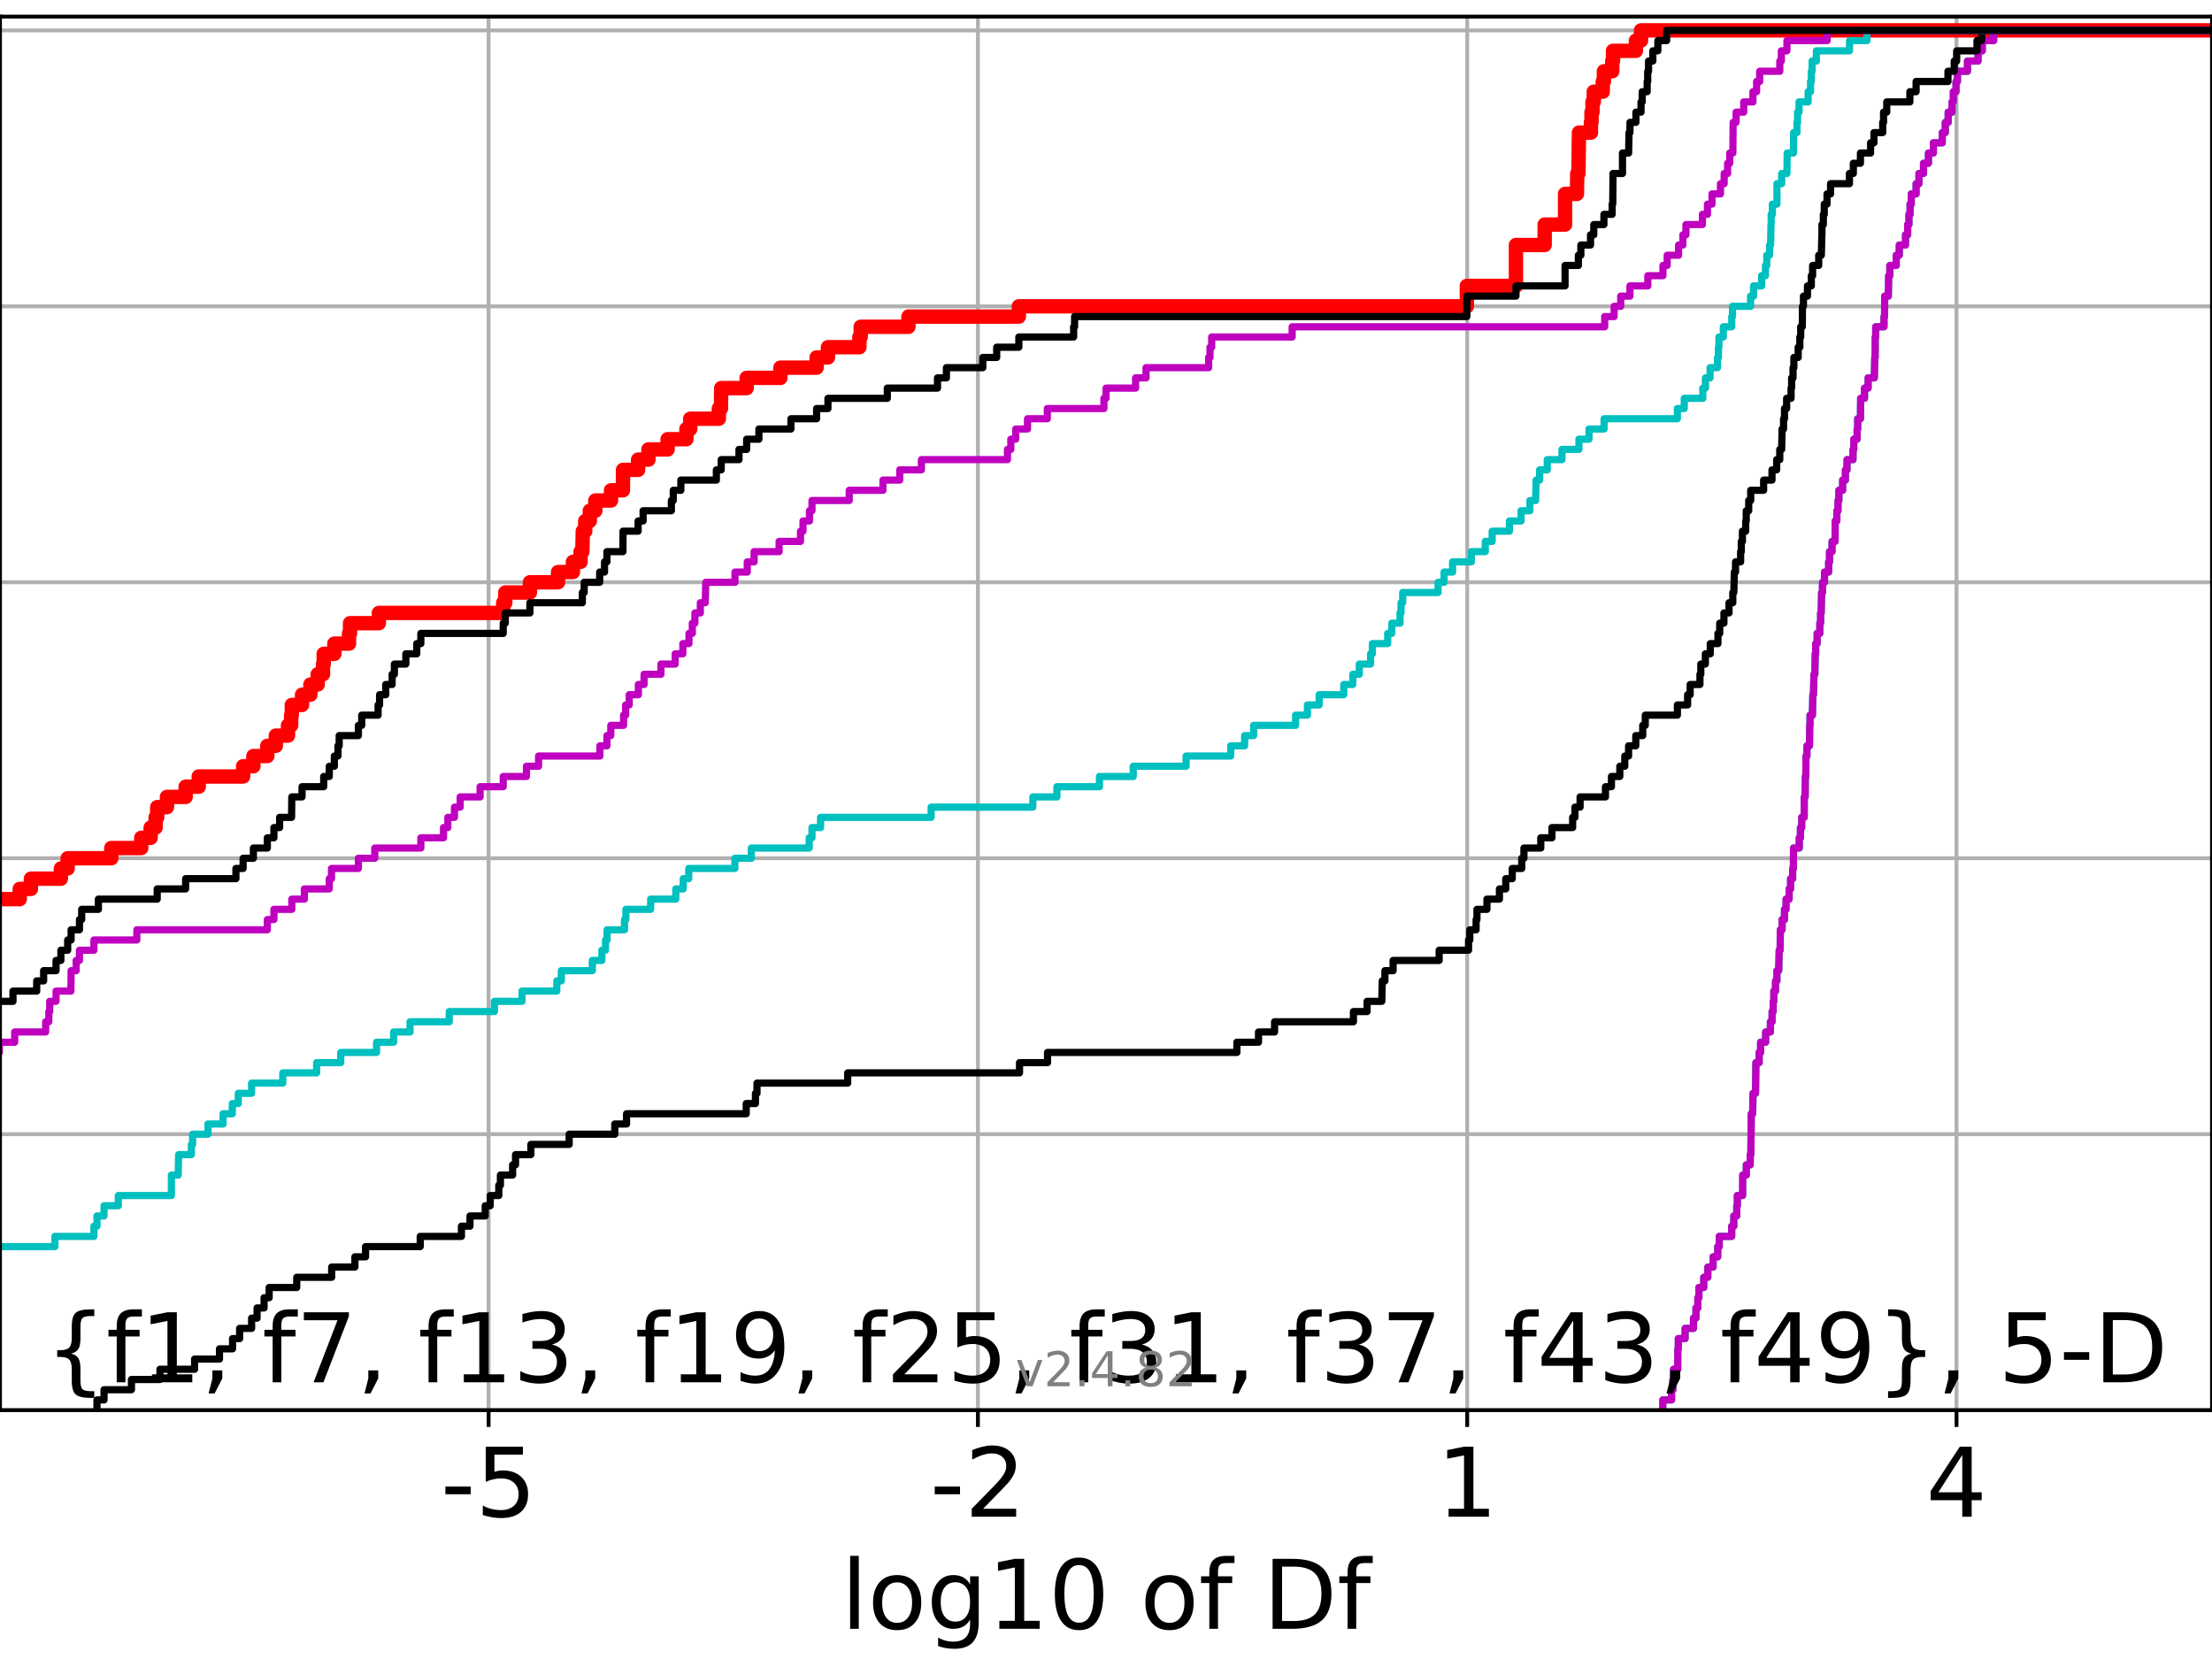 <?xml version="1.0" encoding="utf-8" standalone="no"?>
<!DOCTYPE svg PUBLIC "-//W3C//DTD SVG 1.1//EN"
  "http://www.w3.org/Graphics/SVG/1.1/DTD/svg11.dtd">
<!-- Created with matplotlib (https://matplotlib.org/) -->
<svg height="345.6pt" version="1.1" viewBox="0 0 460.8 345.6" width="460.8pt" xmlns="http://www.w3.org/2000/svg" xmlns:xlink="http://www.w3.org/1999/xlink">
 <defs>
  <style type="text/css">*{stroke-linecap:butt;stroke-linejoin:round;}</style>
 </defs>
 <g id="figure_1">
  <g id="patch_1">
   <path d="M 0 345.6 
L 460.8 345.6 
L 460.8 0 
L 0 0 
z
" style="fill:#ffffff;"/>
  </g>
  <g id="axes_1">
   <g id="patch_2">
    <path d="M 0 293.76 
L 460.8 293.76 
L 460.8 3.456 
L 0 3.456 
z
" style="fill:#ffffff;"/>
   </g>
   <g id="matplotlib.axis_1">
    <g id="xtick_1">
     <g id="line2d_1">
      <path clip-path="url(#p8e8c1e0abf)" d="M 101.785 293.76 
L 101.785 3.456 
" style="fill:none;stroke:#b0b0b0;stroke-linecap:square;stroke-width:0.8;"/>
     </g>
     <g id="line2d_2">
      <defs>
       <path d="M 0 0 
L 0 3.5 
" id="m303979c887" style="stroke:#000000;stroke-width:0.8;"/>
      </defs>
      <g>
       <use style="stroke:#000000;stroke-width:0.8;" x="101.785" xlink:href="#m303979c887" y="293.76"/>
      </g>
     </g>
     <g id="text_1">
      <!-- -5 -->
      <g transform="translate(91.814 315.957)scale(0.2 -0.2)">
       <defs>
        <path d="M 4.891 31.391 
L 31.203 31.391 
L 31.203 23.391 
L 4.891 23.391 
z
" id="DejaVuSans-45"/>
        <path d="M 10.797 72.906 
L 49.516 72.906 
L 49.516 64.594 
L 19.828 64.594 
L 19.828 46.734 
Q 21.969 47.469 24.109 47.828 
Q 26.266 48.188 28.422 48.188 
Q 40.625 48.188 47.75 41.5 
Q 54.891 34.812 54.891 23.391 
Q 54.891 11.625 47.562 5.094 
Q 40.234 -1.422 26.906 -1.422 
Q 22.312 -1.422 17.547 -0.641 
Q 12.797 0.141 7.719 1.703 
L 7.719 11.625 
Q 12.109 9.234 16.797 8.062 
Q 21.484 6.891 26.703 6.891 
Q 35.156 6.891 40.078 11.328 
Q 45.016 15.766 45.016 23.391 
Q 45.016 31 40.078 35.438 
Q 35.156 39.891 26.703 39.891 
Q 22.75 39.891 18.812 39.016 
Q 14.891 38.141 10.797 36.281 
z
" id="DejaVuSans-53"/>
       </defs>
       <use xlink:href="#DejaVuSans-45"/>
       <use x="36.084" xlink:href="#DejaVuSans-53"/>
      </g>
     </g>
    </g>
    <g id="xtick_2">
     <g id="line2d_3">
      <path clip-path="url(#p8e8c1e0abf)" d="M 203.716 293.76 
L 203.716 3.456 
" style="fill:none;stroke:#b0b0b0;stroke-linecap:square;stroke-width:0.8;"/>
     </g>
     <g id="line2d_4">
      <g>
       <use style="stroke:#000000;stroke-width:0.8;" x="203.716" xlink:href="#m303979c887" y="293.76"/>
      </g>
     </g>
     <g id="text_2">
      <!-- -2 -->
      <g transform="translate(193.746 315.957)scale(0.2 -0.2)">
       <defs>
        <path d="M 19.188 8.297 
L 53.609 8.297 
L 53.609 0 
L 7.328 0 
L 7.328 8.297 
Q 12.938 14.109 22.625 23.891 
Q 32.328 33.688 34.812 36.531 
Q 39.547 41.844 41.422 45.531 
Q 43.312 49.219 43.312 52.781 
Q 43.312 58.594 39.234 62.25 
Q 35.156 65.922 28.609 65.922 
Q 23.969 65.922 18.812 64.312 
Q 13.672 62.703 7.812 59.422 
L 7.812 69.391 
Q 13.766 71.781 18.938 73 
Q 24.125 74.219 28.422 74.219 
Q 39.75 74.219 46.484 68.547 
Q 53.219 62.891 53.219 53.422 
Q 53.219 48.922 51.531 44.891 
Q 49.859 40.875 45.406 35.406 
Q 44.188 33.984 37.641 27.219 
Q 31.109 20.453 19.188 8.297 
z
" id="DejaVuSans-50"/>
       </defs>
       <use xlink:href="#DejaVuSans-45"/>
       <use x="36.084" xlink:href="#DejaVuSans-50"/>
      </g>
     </g>
    </g>
    <g id="xtick_3">
     <g id="line2d_5">
      <path clip-path="url(#p8e8c1e0abf)" d="M 305.647 293.76 
L 305.647 3.456 
" style="fill:none;stroke:#b0b0b0;stroke-linecap:square;stroke-width:0.8;"/>
     </g>
     <g id="line2d_6">
      <g>
       <use style="stroke:#000000;stroke-width:0.8;" x="305.647" xlink:href="#m303979c887" y="293.76"/>
      </g>
     </g>
     <g id="text_3">
      <!-- 1 -->
      <g transform="translate(299.285 315.957)scale(0.2 -0.2)">
       <defs>
        <path d="M 12.406 8.297 
L 28.516 8.297 
L 28.516 63.922 
L 10.984 60.406 
L 10.984 69.391 
L 28.422 72.906 
L 38.281 72.906 
L 38.281 8.297 
L 54.391 8.297 
L 54.391 0 
L 12.406 0 
z
" id="DejaVuSans-49"/>
       </defs>
       <use xlink:href="#DejaVuSans-49"/>
      </g>
     </g>
    </g>
    <g id="xtick_4">
     <g id="line2d_7">
      <path clip-path="url(#p8e8c1e0abf)" d="M 407.579 293.76 
L 407.579 3.456 
" style="fill:none;stroke:#b0b0b0;stroke-linecap:square;stroke-width:0.8;"/>
     </g>
     <g id="line2d_8">
      <g>
       <use style="stroke:#000000;stroke-width:0.8;" x="407.579" xlink:href="#m303979c887" y="293.76"/>
      </g>
     </g>
     <g id="text_4">
      <!-- 4 -->
      <g transform="translate(401.216 315.957)scale(0.2 -0.2)">
       <defs>
        <path d="M 37.797 64.312 
L 12.891 25.391 
L 37.797 25.391 
z
M 35.203 72.906 
L 47.609 72.906 
L 47.609 25.391 
L 58.016 25.391 
L 58.016 17.188 
L 47.609 17.188 
L 47.609 0 
L 37.797 0 
L 37.797 17.188 
L 4.891 17.188 
L 4.891 26.703 
z
" id="DejaVuSans-52"/>
       </defs>
       <use xlink:href="#DejaVuSans-52"/>
      </g>
     </g>
    </g>
    <g id="text_5">
     <!-- log10 of Df -->
     <g transform="translate(175.214 339.313)scale(0.2 -0.2)">
      <defs>
       <path d="M 9.422 75.984 
L 18.406 75.984 
L 18.406 0 
L 9.422 0 
z
" id="DejaVuSans-108"/>
       <path d="M 30.609 48.391 
Q 23.391 48.391 19.188 42.75 
Q 14.984 37.109 14.984 27.297 
Q 14.984 17.484 19.156 11.844 
Q 23.344 6.203 30.609 6.203 
Q 37.797 6.203 41.984 11.859 
Q 46.188 17.531 46.188 27.297 
Q 46.188 37.016 41.984 42.703 
Q 37.797 48.391 30.609 48.391 
z
M 30.609 56 
Q 42.328 56 49.016 48.375 
Q 55.719 40.766 55.719 27.297 
Q 55.719 13.875 49.016 6.219 
Q 42.328 -1.422 30.609 -1.422 
Q 18.844 -1.422 12.172 6.219 
Q 5.516 13.875 5.516 27.297 
Q 5.516 40.766 12.172 48.375 
Q 18.844 56 30.609 56 
z
" id="DejaVuSans-111"/>
       <path d="M 45.406 27.984 
Q 45.406 37.75 41.375 43.109 
Q 37.359 48.484 30.078 48.484 
Q 22.859 48.484 18.828 43.109 
Q 14.797 37.75 14.797 27.984 
Q 14.797 18.266 18.828 12.891 
Q 22.859 7.516 30.078 7.516 
Q 37.359 7.516 41.375 12.891 
Q 45.406 18.266 45.406 27.984 
z
M 54.391 6.781 
Q 54.391 -7.172 48.188 -13.984 
Q 42 -20.797 29.203 -20.797 
Q 24.469 -20.797 20.266 -20.094 
Q 16.062 -19.391 12.109 -17.922 
L 12.109 -9.188 
Q 16.062 -11.328 19.922 -12.344 
Q 23.781 -13.375 27.781 -13.375 
Q 36.625 -13.375 41.016 -8.766 
Q 45.406 -4.156 45.406 5.172 
L 45.406 9.625 
Q 42.625 4.781 38.281 2.391 
Q 33.938 0 27.875 0 
Q 17.828 0 11.672 7.656 
Q 5.516 15.328 5.516 27.984 
Q 5.516 40.672 11.672 48.328 
Q 17.828 56 27.875 56 
Q 33.938 56 38.281 53.609 
Q 42.625 51.219 45.406 46.391 
L 45.406 54.688 
L 54.391 54.688 
z
" id="DejaVuSans-103"/>
       <path d="M 31.781 66.406 
Q 24.172 66.406 20.328 58.906 
Q 16.5 51.422 16.5 36.375 
Q 16.5 21.391 20.328 13.891 
Q 24.172 6.391 31.781 6.391 
Q 39.453 6.391 43.281 13.891 
Q 47.125 21.391 47.125 36.375 
Q 47.125 51.422 43.281 58.906 
Q 39.453 66.406 31.781 66.406 
z
M 31.781 74.219 
Q 44.047 74.219 50.516 64.516 
Q 56.984 54.828 56.984 36.375 
Q 56.984 17.969 50.516 8.266 
Q 44.047 -1.422 31.781 -1.422 
Q 19.531 -1.422 13.062 8.266 
Q 6.594 17.969 6.594 36.375 
Q 6.594 54.828 13.062 64.516 
Q 19.531 74.219 31.781 74.219 
z
" id="DejaVuSans-48"/>
       <path id="DejaVuSans-32"/>
       <path d="M 37.109 75.984 
L 37.109 68.5 
L 28.516 68.5 
Q 23.688 68.5 21.797 66.547 
Q 19.922 64.594 19.922 59.516 
L 19.922 54.688 
L 34.719 54.688 
L 34.719 47.703 
L 19.922 47.703 
L 19.922 0 
L 10.891 0 
L 10.891 47.703 
L 2.297 47.703 
L 2.297 54.688 
L 10.891 54.688 
L 10.891 58.5 
Q 10.891 67.625 15.141 71.797 
Q 19.391 75.984 28.609 75.984 
z
" id="DejaVuSans-102"/>
       <path d="M 19.672 64.797 
L 19.672 8.109 
L 31.594 8.109 
Q 46.688 8.109 53.688 14.938 
Q 60.688 21.781 60.688 36.531 
Q 60.688 51.172 53.688 57.984 
Q 46.688 64.797 31.594 64.797 
z
M 9.812 72.906 
L 30.078 72.906 
Q 51.266 72.906 61.172 64.094 
Q 71.094 55.281 71.094 36.531 
Q 71.094 17.672 61.125 8.828 
Q 51.172 0 30.078 0 
L 9.812 0 
z
" id="DejaVuSans-68"/>
      </defs>
      <use xlink:href="#DejaVuSans-108"/>
      <use x="27.783" xlink:href="#DejaVuSans-111"/>
      <use x="88.965" xlink:href="#DejaVuSans-103"/>
      <use x="152.441" xlink:href="#DejaVuSans-49"/>
      <use x="216.064" xlink:href="#DejaVuSans-48"/>
      <use x="279.688" xlink:href="#DejaVuSans-32"/>
      <use x="311.475" xlink:href="#DejaVuSans-111"/>
      <use x="372.656" xlink:href="#DejaVuSans-102"/>
      <use x="407.861" xlink:href="#DejaVuSans-32"/>
      <use x="439.648" xlink:href="#DejaVuSans-68"/>
      <use x="516.65" xlink:href="#DejaVuSans-102"/>
     </g>
    </g>
   </g>
   <g id="matplotlib.axis_2">
    <g id="ytick_1">
     <g id="line2d_9">
      <path clip-path="url(#p8e8c1e0abf)" d="M 0 293.76 
L 460.8 293.76 
" style="fill:none;stroke:#b0b0b0;stroke-linecap:square;stroke-width:0.8;"/>
     </g>
     <g id="line2d_10">
      <defs>
       <path d="M 0 0 
L -3.5 0 
" id="m5e94fb1180" style="stroke:#000000;stroke-width:0.8;"/>
      </defs>
      <g>
       <use style="stroke:#000000;stroke-width:0.8;" x="0" xlink:href="#m5e94fb1180" y="293.76"/>
      </g>
     </g>
    </g>
    <g id="ytick_2">
     <g id="line2d_11">
      <path clip-path="url(#p8e8c1e0abf)" d="M 0 236.274 
L 460.8 236.274 
" style="fill:none;stroke:#b0b0b0;stroke-linecap:square;stroke-width:0.8;"/>
     </g>
     <g id="line2d_12">
      <g>
       <use style="stroke:#000000;stroke-width:0.8;" x="0" xlink:href="#m5e94fb1180" y="236.274"/>
      </g>
     </g>
    </g>
    <g id="ytick_3">
     <g id="line2d_13">
      <path clip-path="url(#p8e8c1e0abf)" d="M 0 178.788 
L 460.8 178.788 
" style="fill:none;stroke:#b0b0b0;stroke-linecap:square;stroke-width:0.8;"/>
     </g>
     <g id="line2d_14">
      <g>
       <use style="stroke:#000000;stroke-width:0.8;" x="0" xlink:href="#m5e94fb1180" y="178.788"/>
      </g>
     </g>
    </g>
    <g id="ytick_4">
     <g id="line2d_15">
      <path clip-path="url(#p8e8c1e0abf)" d="M 0 121.302 
L 460.8 121.302 
" style="fill:none;stroke:#b0b0b0;stroke-linecap:square;stroke-width:0.8;"/>
     </g>
     <g id="line2d_16">
      <g>
       <use style="stroke:#000000;stroke-width:0.8;" x="0" xlink:href="#m5e94fb1180" y="121.302"/>
      </g>
     </g>
    </g>
    <g id="ytick_5">
     <g id="line2d_17">
      <path clip-path="url(#p8e8c1e0abf)" d="M 0 63.816 
L 460.8 63.816 
" style="fill:none;stroke:#b0b0b0;stroke-linecap:square;stroke-width:0.8;"/>
     </g>
     <g id="line2d_18">
      <g>
       <use style="stroke:#000000;stroke-width:0.8;" x="0" xlink:href="#m5e94fb1180" y="63.816"/>
      </g>
     </g>
    </g>
    <g id="ytick_6">
     <g id="line2d_19">
      <path clip-path="url(#p8e8c1e0abf)" d="M 0 6.33 
L 460.8 6.33 
" style="fill:none;stroke:#b0b0b0;stroke-linecap:square;stroke-width:0.8;"/>
     </g>
     <g id="line2d_20">
      <g>
       <use style="stroke:#000000;stroke-width:0.8;" x="0" xlink:href="#m5e94fb1180" y="6.33"/>
      </g>
     </g>
    </g>
   </g>
   <g id="line2d_21">
    <path clip-path="url(#p8e8c1e0abf)" d="M -1 187.305 
L 4.114 187.305 
L 4.114 185.175 
L 6.442 185.175 
L 6.442 183.046 
L 12.682 183.046 
L 12.682 180.917 
L 14.099 180.917 
L 14.099 178.788 
L 23.184 178.788 
L 23.184 176.659 
L 29.424 176.659 
L 29.424 174.53 
L 31.389 174.53 
L 31.389 172.401 
L 32.416 172.401 
L 32.416 170.272 
L 32.748 170.272 
L 32.748 168.143 
L 34.776 168.143 
L 34.776 166.013 
L 38.673 166.013 
L 38.673 163.884 
L 41.401 163.884 
L 41.401 161.755 
L 50.647 161.755 
L 50.647 159.626 
L 52.786 159.626 
L 52.786 157.497 
L 55.69 157.497 
L 55.69 155.368 
L 57.458 155.368 
L 57.458 153.239 
L 60 153.239 
L 60 151.11 
L 60.649 151.11 
L 60.649 148.981 
L 60.79 148.981 
L 60.79 146.851 
L 62.925 146.851 
L 62.925 144.722 
L 64.663 144.722 
L 64.663 142.593 
L 66.179 142.593 
L 66.179 140.464 
L 67.285 140.464 
L 67.285 138.335 
L 67.433 138.335 
L 67.433 136.206 
L 69.651 136.206 
L 69.651 134.077 
L 72.71 134.077 
L 72.71 131.948 
L 72.92 131.948 
L 72.92 129.819 
L 78.923 129.819 
L 78.923 127.69 
L 104.829 127.69 
L 104.829 125.56 
L 105.259 125.56 
L 105.259 123.431 
L 110.389 123.431 
L 110.389 121.302 
L 116.249 121.302 
L 116.249 119.173 
L 119.348 119.173 
L 119.348 117.044 
L 120.945 117.044 
L 120.945 114.915 
L 121.314 114.915 
L 121.406 110.657 
L 121.913 110.657 
L 121.913 108.528 
L 122.873 108.528 
L 122.873 106.398 
L 124.014 106.398 
L 124.014 104.269 
L 127.285 104.269 
L 127.285 102.14 
L 129.769 102.14 
L 129.791 97.882 
L 132.93 97.882 
L 132.93 95.753 
L 135.08 95.753 
L 135.08 93.624 
L 139.077 93.624 
L 139.077 91.495 
L 142.994 91.495 
L 142.994 89.366 
L 143.789 89.366 
L 143.789 87.236 
L 149.748 87.236 
L 149.748 85.107 
L 150.189 85.107 
L 150.243 80.849 
L 155.541 80.849 
L 155.541 78.72 
L 162.574 78.72 
L 162.574 76.591 
L 170.117 76.591 
L 170.117 74.462 
L 172.477 74.462 
L 172.477 72.333 
L 179.029 72.333 
L 179.029 70.204 
L 179.304 70.204 
L 179.304 68.074 
L 189.246 68.074 
L 189.246 65.945 
L 212.243 65.945 
L 212.243 63.816 
L 305.573 63.816 
L 305.573 59.558 
L 315.801 59.558 
L 315.801 51.042 
L 321.784 51.042 
L 321.784 46.783 
L 326.029 46.783 
L 326.029 40.396 
L 328.506 40.396 
L 328.569 36.138 
L 328.819 36.138 
L 328.927 27.621 
L 331.426 27.621 
L 331.426 25.492 
L 331.543 25.492 
L 331.543 23.363 
L 331.748 23.363 
L 331.748 21.234 
L 332.012 21.234 
L 332.012 19.105 
L 333.886 19.105 
L 333.886 16.976 
L 334.125 16.976 
L 334.125 14.847 
L 335.859 14.847 
L 335.859 12.718 
L 336.021 12.718 
L 336.021 10.589 
L 340.792 10.589 
L 340.792 8.459 
L 341.855 8.459 
L 341.855 6.33 
L 341.855 6.33 
L 460.8 6.33 
L 460.8 6.33 
" style="fill:none;stroke:#ff0000;stroke-linecap:square;stroke-width:3;"/>
   </g>
   <g id="line2d_22">
    <path clip-path="url(#p8e8c1e0abf)" d="M 346.387 293.76 
L 346.387 291.631 
L 348.211 291.631 
L 348.211 289.502 
L 348.502 289.502 
L 348.502 287.373 
L 348.629 287.373 
L 348.629 285.244 
L 349.496 285.244 
L 349.521 280.985 
L 349.62 280.985 
L 349.62 278.856 
L 351.039 278.856 
L 351.039 276.727 
L 352.782 276.727 
L 352.782 274.598 
L 353.298 274.598 
L 353.298 272.469 
L 353.692 272.469 
L 353.692 270.34 
L 353.914 270.34 
L 353.914 268.211 
L 354.921 268.211 
L 354.921 266.082 
L 355.773 266.082 
L 355.773 263.952 
L 356.867 263.952 
L 356.867 261.823 
L 357.833 261.823 
L 357.833 259.694 
L 358.146 259.694 
L 358.146 257.565 
L 360.744 257.565 
L 360.744 255.436 
L 361.179 255.436 
L 361.179 253.307 
L 361.795 253.307 
L 361.795 251.178 
L 361.921 251.178 
L 361.921 249.049 
L 363.016 249.049 
L 363.047 244.79 
L 363.787 244.79 
L 363.787 242.661 
L 364.602 242.661 
L 364.602 240.532 
L 364.727 240.532 
L 364.825 232.016 
L 365.114 232.016 
L 365.198 227.758 
L 365.704 227.758 
L 365.788 221.37 
L 366.466 221.37 
L 366.466 219.241 
L 366.761 219.241 
L 366.761 217.112 
L 367.814 217.112 
L 367.814 214.983 
L 368.804 214.983 
L 368.804 212.854 
L 369.157 212.854 
L 369.157 210.725 
L 369.384 210.725 
L 369.384 208.596 
L 369.523 208.596 
L 369.523 206.467 
L 369.873 206.467 
L 369.873 204.337 
L 370.165 204.337 
L 370.165 202.208 
L 370.534 202.208 
L 370.635 197.95 
L 370.833 197.95 
L 370.874 193.692 
L 371.242 193.692 
L 371.242 191.563 
L 371.743 191.563 
L 371.743 189.434 
L 372.074 189.434 
L 372.074 187.305 
L 372.707 187.305 
L 372.707 185.175 
L 373.01 185.175 
L 373.01 183.046 
L 373.445 183.046 
L 373.445 180.917 
L 373.595 180.917 
L 373.619 176.659 
L 374.817 176.659 
L 374.817 174.53 
L 375.062 174.53 
L 375.062 172.401 
L 375.326 172.401 
L 375.326 170.272 
L 375.847 170.272 
L 375.868 166.013 
L 376.045 166.013 
L 376.083 161.755 
L 376.187 161.755 
L 376.217 157.497 
L 376.421 157.497 
L 376.421 155.368 
L 376.944 155.368 
L 376.997 151.11 
L 377.059 151.11 
L 377.059 148.981 
L 377.56 148.981 
L 377.65 144.722 
L 377.773 144.722 
L 377.883 140.464 
L 378.068 140.464 
L 378.143 136.206 
L 378.234 136.206 
L 378.234 134.077 
L 378.538 134.077 
L 378.538 131.948 
L 379.101 131.948 
L 379.101 129.819 
L 379.264 129.819 
L 379.264 127.69 
L 379.384 127.69 
L 379.477 123.431 
L 379.659 123.431 
L 379.659 121.302 
L 380.079 121.302 
L 380.079 119.173 
L 380.936 119.173 
L 380.936 117.044 
L 381.122 117.044 
L 381.122 114.915 
L 381.652 114.915 
L 381.652 112.786 
L 382.284 112.786 
L 382.3 108.528 
L 382.647 108.528 
L 382.647 106.398 
L 382.888 106.398 
L 382.888 104.269 
L 383.069 104.269 
L 383.069 102.14 
L 383.856 102.14 
L 383.856 100.011 
L 384.43 100.011 
L 384.43 97.882 
L 384.765 97.882 
L 384.765 95.753 
L 386.017 95.753 
L 386.017 93.624 
L 386.183 93.624 
L 386.183 91.495 
L 386.864 91.495 
L 386.864 89.366 
L 386.99 89.366 
L 386.99 87.236 
L 387.565 87.236 
L 387.604 82.978 
L 388.416 82.978 
L 388.416 80.849 
L 389.16 80.849 
L 389.16 78.72 
L 390.455 78.72 
L 390.55 74.462 
L 390.63 74.462 
L 390.641 70.204 
L 390.743 70.204 
L 390.743 68.074 
L 392.472 68.074 
L 392.472 65.945 
L 392.59 65.945 
L 392.613 61.687 
L 393.373 61.687 
L 393.441 57.429 
L 393.687 57.429 
L 393.687 55.3 
L 395.022 55.3 
L 395.022 53.171 
L 395.656 53.171 
L 395.656 51.042 
L 396.951 51.042 
L 396.951 48.912 
L 397.402 48.912 
L 397.402 46.783 
L 397.666 46.783 
L 397.666 44.654 
L 397.899 44.654 
L 397.899 42.525 
L 398.151 42.525 
L 398.151 40.396 
L 399.159 40.396 
L 399.159 38.267 
L 399.751 38.267 
L 399.751 36.138 
L 400.703 36.138 
L 400.703 34.009 
L 401.731 34.009 
L 401.731 31.88 
L 402.754 31.88 
L 402.754 29.75 
L 404.61 29.75 
L 404.61 27.621 
L 405.241 27.621 
L 405.241 25.492 
L 405.838 25.492 
L 405.838 23.363 
L 406.643 23.363 
L 406.643 21.234 
L 406.914 21.234 
L 406.914 19.105 
L 407.474 19.105 
L 407.474 16.976 
L 407.773 16.976 
L 407.773 14.847 
L 409.857 14.847 
L 409.857 12.718 
L 412.058 12.718 
L 412.058 10.589 
L 412.944 10.589 
L 412.944 8.459 
L 415.319 8.459 
L 415.319 6.33 
L 415.319 6.33 
L 460.8 6.33 
L 460.8 6.33 
" style="fill:none;stroke:#00bfbf;stroke-linecap:square;stroke-width:1.5;"/>
   </g>
   <g id="line2d_23">
    <path clip-path="url(#p8e8c1e0abf)" d="M 346.387 293.76 
L 346.387 291.631 
L 348.211 291.631 
L 348.211 289.502 
L 348.502 289.502 
L 348.502 287.373 
L 348.629 287.373 
L 348.629 285.244 
L 349.496 285.244 
L 349.521 280.985 
L 349.62 280.985 
L 349.62 278.856 
L 351.039 278.856 
L 351.039 276.727 
L 352.782 276.727 
L 352.782 274.598 
L 353.298 274.598 
L 353.298 272.469 
L 353.692 272.469 
L 353.692 270.34 
L 353.914 270.34 
L 353.914 268.211 
L 354.921 268.211 
L 354.921 266.082 
L 355.773 266.082 
L 355.773 263.952 
L 356.867 263.952 
L 356.867 261.823 
L 357.833 261.823 
L 357.833 259.694 
L 358.146 259.694 
L 358.146 257.565 
L 360.744 257.565 
L 360.744 255.436 
L 361.179 255.436 
L 361.179 253.307 
L 361.795 253.307 
L 361.795 251.178 
L 361.921 251.178 
L 361.921 249.049 
L 363.016 249.049 
L 363.047 244.79 
L 363.787 244.79 
L 363.787 242.661 
L 364.602 242.661 
L 364.602 240.532 
L 364.727 240.532 
L 364.825 232.016 
L 365.114 232.016 
L 365.198 227.758 
L 365.704 227.758 
L 365.788 221.37 
L 366.466 221.37 
L 366.466 219.241 
L 366.761 219.241 
L 366.761 217.112 
L 367.814 217.112 
L 367.814 214.983 
L 368.804 214.983 
L 368.804 212.854 
L 369.157 212.854 
L 369.157 210.725 
L 369.384 210.725 
L 369.384 208.596 
L 369.523 208.596 
L 369.523 206.467 
L 369.873 206.467 
L 369.873 204.337 
L 370.165 204.337 
L 370.165 202.208 
L 370.534 202.208 
L 370.635 197.95 
L 370.833 197.95 
L 370.874 193.692 
L 371.242 193.692 
L 371.242 191.563 
L 371.743 191.563 
L 371.743 189.434 
L 372.074 189.434 
L 372.074 187.305 
L 372.707 187.305 
L 372.707 185.175 
L 373.01 185.175 
L 373.01 183.046 
L 373.445 183.046 
L 373.445 180.917 
L 373.595 180.917 
L 373.619 176.659 
L 374.817 176.659 
L 374.817 174.53 
L 375.062 174.53 
L 375.062 172.401 
L 375.326 172.401 
L 375.326 170.272 
L 375.847 170.272 
L 375.868 166.013 
L 376.045 166.013 
L 376.083 161.755 
L 376.187 161.755 
L 376.217 157.497 
L 376.421 157.497 
L 376.421 155.368 
L 376.944 155.368 
L 376.997 151.11 
L 377.059 151.11 
L 377.059 148.981 
L 377.56 148.981 
L 377.65 144.722 
L 377.773 144.722 
L 377.883 140.464 
L 378.068 140.464 
L 378.143 136.206 
L 378.234 136.206 
L 378.234 134.077 
L 378.538 134.077 
L 378.538 131.948 
L 379.101 131.948 
L 379.101 129.819 
L 379.264 129.819 
L 379.264 127.69 
L 379.384 127.69 
L 379.477 123.431 
L 379.659 123.431 
L 379.659 121.302 
L 380.079 121.302 
L 380.079 119.173 
L 380.936 119.173 
L 380.936 117.044 
L 381.122 117.044 
L 381.122 114.915 
L 381.652 114.915 
L 381.652 112.786 
L 382.284 112.786 
L 382.3 108.528 
L 382.647 108.528 
L 382.647 106.398 
L 382.888 106.398 
L 382.888 104.269 
L 383.069 104.269 
L 383.069 102.14 
L 383.856 102.14 
L 383.856 100.011 
L 384.43 100.011 
L 384.43 97.882 
L 384.765 97.882 
L 384.765 95.753 
L 386.017 95.753 
L 386.017 93.624 
L 386.183 93.624 
L 386.183 91.495 
L 386.864 91.495 
L 386.864 89.366 
L 386.99 89.366 
L 386.99 87.236 
L 387.565 87.236 
L 387.604 82.978 
L 388.416 82.978 
L 388.416 80.849 
L 389.16 80.849 
L 389.16 78.72 
L 390.455 78.72 
L 390.55 74.462 
L 390.63 74.462 
L 390.641 70.204 
L 390.743 70.204 
L 390.743 68.074 
L 392.472 68.074 
L 392.472 65.945 
L 392.59 65.945 
L 392.613 61.687 
L 393.373 61.687 
L 393.441 57.429 
L 393.687 57.429 
L 393.687 55.3 
L 395.022 55.3 
L 395.022 53.171 
L 395.656 53.171 
L 395.656 51.042 
L 396.951 51.042 
L 396.951 48.912 
L 397.402 48.912 
L 397.402 46.783 
L 397.666 46.783 
L 397.666 44.654 
L 397.899 44.654 
L 397.899 42.525 
L 398.151 42.525 
L 398.151 40.396 
L 399.159 40.396 
L 399.159 38.267 
L 399.751 38.267 
L 399.751 36.138 
L 400.703 36.138 
L 400.703 34.009 
L 401.731 34.009 
L 401.731 31.88 
L 402.754 31.88 
L 402.754 29.75 
L 404.61 29.75 
L 404.61 27.621 
L 405.241 27.621 
L 405.241 25.492 
L 405.838 25.492 
L 405.838 23.363 
L 406.643 23.363 
L 406.643 21.234 
L 406.914 21.234 
L 406.914 19.105 
L 407.474 19.105 
L 407.474 16.976 
L 407.773 16.976 
L 407.773 14.847 
L 409.857 14.847 
L 409.857 12.718 
L 412.058 12.718 
L 412.058 10.589 
L 412.944 10.589 
L 412.944 8.459 
L 415.319 8.459 
L 415.319 6.33 
L 415.319 6.33 
L 460.8 6.33 
L 460.8 6.33 
" style="fill:none;stroke:#bf00bf;stroke-linecap:square;stroke-width:1.5;"/>
   </g>
   <g id="line2d_24">
    <path clip-path="url(#p8e8c1e0abf)" d="M 20.203 293.76 
L 20.203 291.631 
L 21.675 291.631 
L 21.675 289.502 
L 27.384 289.502 
L 27.384 287.373 
L 33.319 287.373 
L 33.319 285.244 
L 40.538 285.244 
L 40.538 283.114 
L 45.723 283.114 
L 45.723 280.985 
L 48.444 280.985 
L 48.444 278.856 
L 49.92 278.856 
L 49.92 276.727 
L 52.414 276.727 
L 52.414 274.598 
L 53.554 274.598 
L 53.554 272.469 
L 55.014 272.469 
L 55.014 270.34 
L 56.072 270.34 
L 56.072 268.211 
L 61.817 268.211 
L 61.817 266.082 
L 69.094 266.082 
L 69.094 263.952 
L 73.931 263.952 
L 73.931 261.823 
L 76.152 261.823 
L 76.152 259.694 
L 87.539 259.694 
L 87.539 257.565 
L 96.128 257.565 
L 96.128 255.436 
L 97.906 255.436 
L 97.906 253.307 
L 101.08 253.307 
L 101.08 251.178 
L 102.12 251.178 
L 102.12 249.049 
L 103.907 249.049 
L 103.907 246.92 
L 104.244 246.92 
L 104.244 244.79 
L 106.786 244.79 
L 106.786 242.661 
L 107.396 242.661 
L 107.396 240.532 
L 110.593 240.532 
L 110.593 238.403 
L 118.568 238.403 
L 118.568 236.274 
L 128.071 236.274 
L 128.071 234.145 
L 130.521 234.145 
L 130.521 232.016 
L 155.453 232.016 
L 155.453 229.887 
L 157.372 229.887 
L 157.372 227.758 
L 157.699 227.758 
L 157.699 225.629 
L 176.592 225.629 
L 176.592 223.499 
L 212.385 223.499 
L 212.385 221.37 
L 218.222 221.37 
L 218.222 219.241 
L 257.667 219.241 
L 257.667 217.112 
L 262.169 217.112 
L 262.169 214.983 
L 265.518 214.983 
L 265.518 212.854 
L 281.947 212.854 
L 281.947 210.725 
L 284.79 210.725 
L 284.79 208.596 
L 287.853 208.596 
L 287.946 204.337 
L 288.505 204.337 
L 288.505 202.208 
L 290.21 202.208 
L 290.21 200.079 
L 299.803 200.079 
L 299.803 197.95 
L 305.925 197.95 
L 305.925 195.821 
L 306.191 195.821 
L 306.191 193.692 
L 307.498 193.692 
L 307.498 191.563 
L 307.679 191.563 
L 307.679 189.434 
L 309.757 189.434 
L 309.757 187.305 
L 312.357 187.305 
L 312.357 185.175 
L 313.679 185.175 
L 313.679 183.046 
L 315.03 183.046 
L 315.03 180.917 
L 317.008 180.917 
L 317.008 178.788 
L 317.464 178.788 
L 317.464 176.659 
L 320.973 176.659 
L 320.973 174.53 
L 323.3 174.53 
L 323.3 172.401 
L 327.61 172.401 
L 327.61 170.272 
L 328.092 170.272 
L 328.092 168.143 
L 329.16 168.143 
L 329.16 166.013 
L 334.448 166.013 
L 334.448 163.884 
L 335.691 163.884 
L 335.691 161.755 
L 337.438 161.755 
L 337.438 159.626 
L 338.474 159.626 
L 338.474 157.497 
L 339.265 157.497 
L 339.265 155.368 
L 340.763 155.368 
L 340.763 153.239 
L 342.21 153.239 
L 342.21 151.11 
L 342.738 151.11 
L 342.738 148.981 
L 349.434 148.981 
L 349.434 146.851 
L 351.56 146.851 
L 351.56 144.722 
L 352.093 144.722 
L 352.093 142.593 
L 354.128 142.593 
L 354.128 140.464 
L 354.31 140.464 
L 354.31 138.335 
L 355.261 138.335 
L 355.261 136.206 
L 356.281 136.206 
L 356.281 134.077 
L 357.882 134.077 
L 357.882 131.948 
L 358.249 131.948 
L 358.249 129.819 
L 359.126 129.819 
L 359.126 127.69 
L 360.187 127.69 
L 360.187 125.56 
L 360.973 125.56 
L 360.973 123.431 
L 361.188 123.431 
L 361.296 119.173 
L 361.545 119.173 
L 361.545 117.044 
L 362.602 117.044 
L 362.602 114.915 
L 362.744 114.915 
L 362.744 112.786 
L 362.977 112.786 
L 362.977 110.657 
L 363.662 110.657 
L 363.662 108.528 
L 363.776 108.528 
L 363.776 106.398 
L 364.287 106.398 
L 364.287 104.269 
L 364.707 104.269 
L 364.707 102.14 
L 367.394 102.14 
L 367.394 100.011 
L 369.138 100.011 
L 369.138 97.882 
L 370.113 97.882 
L 370.113 95.753 
L 370.758 95.753 
L 370.758 93.624 
L 371.153 93.624 
L 371.235 89.366 
L 371.548 89.366 
L 371.548 87.236 
L 371.744 87.236 
L 371.744 85.107 
L 372.185 85.107 
L 372.185 82.978 
L 373.112 82.978 
L 373.112 80.849 
L 373.228 80.849 
L 373.228 78.72 
L 373.522 78.72 
L 373.522 76.591 
L 373.697 76.591 
L 373.697 74.462 
L 374.593 74.462 
L 374.593 72.333 
L 374.94 72.333 
L 374.94 70.204 
L 375.122 70.204 
L 375.122 68.074 
L 375.451 68.074 
L 375.488 63.816 
L 375.69 63.816 
L 375.69 61.687 
L 376.528 61.687 
L 376.528 59.558 
L 377.331 59.558 
L 377.331 57.429 
L 377.601 57.429 
L 377.601 55.3 
L 378.868 55.3 
L 378.868 53.171 
L 379.417 53.171 
L 379.528 48.912 
L 379.546 48.912 
L 379.546 46.783 
L 379.833 46.783 
L 379.833 44.654 
L 380.025 44.654 
L 380.025 42.525 
L 380.602 42.525 
L 380.602 40.396 
L 381.343 40.396 
L 381.343 38.267 
L 385.271 38.267 
L 385.271 36.138 
L 386.082 36.138 
L 386.082 34.009 
L 387.564 34.009 
L 387.564 31.88 
L 389.679 31.88 
L 389.679 29.75 
L 390.381 29.75 
L 390.381 27.621 
L 392.202 27.621 
L 392.202 25.492 
L 392.378 25.492 
L 392.378 23.363 
L 393.045 23.363 
L 393.045 21.234 
L 397.86 21.234 
L 397.86 19.105 
L 399.159 19.105 
L 399.159 16.976 
L 405.797 16.976 
L 405.797 14.847 
L 407.102 14.847 
L 407.102 12.718 
L 407.612 12.718 
L 407.612 10.589 
L 411.85 10.589 
L 411.85 8.459 
L 412.816 8.459 
L 412.816 6.33 
L 412.816 6.33 
L 460.8 6.33 
L 460.8 6.33 
" style="fill:none;stroke:#000000;stroke-linecap:square;stroke-width:1.5;"/>
   </g>
   <g id="line2d_25">
    <path clip-path="url(#p8e8c1e0abf)" d="M -1 259.694 
L 11.441 259.694 
L 11.441 257.565 
L 19.571 257.565 
L 19.571 255.436 
L 20.203 255.436 
L 20.203 253.307 
L 21.675 253.307 
L 21.675 251.178 
L 24.649 251.178 
L 24.649 249.049 
L 35.699 249.049 
L 35.703 244.79 
L 37.125 244.79 
L 37.208 240.532 
L 39.865 240.532 
L 39.865 238.403 
L 40.13 238.403 
L 40.13 236.274 
L 43.331 236.274 
L 43.331 234.145 
L 46.473 234.145 
L 46.473 232.016 
L 48.395 232.016 
L 48.395 229.887 
L 49.639 229.887 
L 49.639 227.758 
L 52.414 227.758 
L 52.414 225.629 
L 58.91 225.629 
L 58.91 223.499 
L 65.963 223.499 
L 65.963 221.37 
L 70.985 221.37 
L 70.985 219.241 
L 78.445 219.241 
L 78.445 217.112 
L 82.002 217.112 
L 82.002 214.983 
L 85.422 214.983 
L 85.422 212.854 
L 93.582 212.854 
L 93.582 210.725 
L 102.996 210.725 
L 102.996 208.596 
L 108.746 208.596 
L 108.746 206.467 
L 115.995 206.467 
L 115.995 204.337 
L 116.939 204.337 
L 116.939 202.208 
L 123.395 202.208 
L 123.395 200.079 
L 125.384 200.079 
L 125.384 197.95 
L 126.141 197.95 
L 126.141 195.821 
L 126.469 195.821 
L 126.469 193.692 
L 130.093 193.692 
L 130.093 191.563 
L 130.384 191.563 
L 130.384 189.434 
L 135.543 189.434 
L 135.543 187.305 
L 140.781 187.305 
L 140.781 185.175 
L 142.329 185.175 
L 142.329 183.046 
L 143.476 183.046 
L 143.476 180.917 
L 153.09 180.917 
L 153.09 178.788 
L 156.513 178.788 
L 156.513 176.659 
L 168.567 176.659 
L 168.567 174.53 
L 169.151 174.53 
L 169.151 172.401 
L 170.938 172.401 
L 170.938 170.272 
L 193.974 170.272 
L 193.974 168.143 
L 215.157 168.143 
L 215.157 166.013 
L 220.176 166.013 
L 220.176 163.884 
L 229.036 163.884 
L 229.036 161.755 
L 236.077 161.755 
L 236.077 159.626 
L 247.086 159.626 
L 247.086 157.497 
L 256.382 157.497 
L 256.382 155.368 
L 259.281 155.368 
L 259.281 153.239 
L 261.154 153.239 
L 261.154 151.11 
L 269.891 151.11 
L 269.891 148.981 
L 272.362 148.981 
L 272.362 146.851 
L 274.8 146.851 
L 274.8 144.722 
L 279.933 144.722 
L 279.933 142.593 
L 281.811 142.593 
L 281.811 140.464 
L 283.167 140.464 
L 283.167 138.335 
L 285.519 138.335 
L 285.519 136.206 
L 285.887 136.206 
L 285.887 134.077 
L 289.084 134.077 
L 289.084 131.948 
L 289.935 131.948 
L 289.935 129.819 
L 291.647 129.819 
L 291.647 127.69 
L 291.858 127.69 
L 291.858 125.56 
L 292.204 125.56 
L 292.204 123.431 
L 299.577 123.431 
L 299.577 121.302 
L 300.828 121.302 
L 300.828 119.173 
L 302.604 119.173 
L 302.604 117.044 
L 306.509 117.044 
L 306.509 114.915 
L 309.415 114.915 
L 309.415 112.786 
L 310.848 112.786 
L 310.848 110.657 
L 314.442 110.657 
L 314.442 108.528 
L 316.859 108.528 
L 316.859 106.398 
L 318.705 106.398 
L 318.705 104.269 
L 319.894 104.269 
L 320.001 100.011 
L 320.73 100.011 
L 320.73 97.882 
L 322.325 97.882 
L 322.325 95.753 
L 325.387 95.753 
L 325.387 93.624 
L 328.916 93.624 
L 328.916 91.495 
L 331.015 91.495 
L 331.015 89.366 
L 334.162 89.366 
L 334.162 87.236 
L 349.423 87.236 
L 349.423 85.107 
L 350.862 85.107 
L 350.862 82.978 
L 354.724 82.978 
L 354.724 80.849 
L 355.279 80.849 
L 355.279 78.72 
L 356.236 78.72 
L 356.236 76.591 
L 357.781 76.591 
L 357.781 74.462 
L 357.975 74.462 
L 357.975 72.333 
L 358.087 72.333 
L 358.087 70.204 
L 359.003 70.204 
L 359.003 68.074 
L 360.754 68.074 
L 360.754 65.945 
L 360.906 65.945 
L 360.906 63.816 
L 364.671 63.816 
L 364.671 61.687 
L 365.296 61.687 
L 365.296 59.558 
L 366.99 59.558 
L 366.99 57.429 
L 367.777 57.429 
L 367.777 55.3 
L 368.051 55.3 
L 368.051 53.171 
L 368.63 53.171 
L 368.63 51.042 
L 368.851 51.042 
L 368.922 46.783 
L 368.968 46.783 
L 368.968 44.654 
L 369.219 44.654 
L 369.219 42.525 
L 370.17 42.525 
L 370.171 38.267 
L 371.158 38.267 
L 371.158 36.138 
L 372.25 36.138 
L 372.305 31.88 
L 373.611 31.88 
L 373.642 27.621 
L 374.342 27.621 
L 374.342 25.492 
L 374.467 25.492 
L 374.467 23.363 
L 374.77 23.363 
L 374.77 21.234 
L 376.67 21.234 
L 376.67 19.105 
L 377.168 19.105 
L 377.168 16.976 
L 377.331 16.976 
L 377.331 14.847 
L 377.498 14.847 
L 377.498 12.718 
L 378.386 12.718 
L 378.386 10.589 
L 385.292 10.589 
L 385.292 8.459 
L 388.92 8.459 
L 388.92 6.33 
L 388.92 6.33 
L 460.8 6.33 
L 460.8 6.33 
" style="fill:none;stroke:#00bfbf;stroke-linecap:square;stroke-width:1.5;"/>
   </g>
   <g id="line2d_26">
    <path clip-path="url(#p8e8c1e0abf)" d="M -1 219.241 
L -0.136 219.241 
L -0.136 217.112 
L 3.056 217.112 
L 3.056 214.983 
L 9.513 214.983 
L 9.513 212.854 
L 10.167 212.854 
L 10.167 210.725 
L 10.355 210.725 
L 10.355 208.596 
L 11.676 208.596 
L 11.676 206.467 
L 14.772 206.467 
L 14.815 202.208 
L 15.864 202.208 
L 15.864 200.079 
L 16.55 200.079 
L 16.55 197.95 
L 19.571 197.95 
L 19.571 195.821 
L 28.504 195.821 
L 28.504 193.692 
L 55.69 193.692 
L 55.69 191.563 
L 57.06 191.563 
L 57.06 189.434 
L 60.79 189.434 
L 60.79 187.305 
L 63.406 187.305 
L 63.406 185.175 
L 68.594 185.175 
L 68.594 183.046 
L 69.059 183.046 
L 69.059 180.917 
L 74.658 180.917 
L 74.658 178.788 
L 78.074 178.788 
L 78.074 176.659 
L 87.671 176.659 
L 87.671 174.53 
L 92.394 174.53 
L 92.394 172.401 
L 93.294 172.401 
L 93.294 170.272 
L 94.675 170.272 
L 94.675 168.143 
L 95.86 168.143 
L 95.86 166.013 
L 100.015 166.013 
L 100.015 163.884 
L 104.829 163.884 
L 104.829 161.755 
L 109.669 161.755 
L 109.669 159.626 
L 112.195 159.626 
L 112.195 157.497 
L 124.975 157.497 
L 124.975 155.368 
L 126.435 155.368 
L 126.435 153.239 
L 127.24 153.239 
L 127.24 151.11 
L 129.901 151.11 
L 129.901 148.981 
L 130.329 148.981 
L 130.329 146.851 
L 131.077 146.851 
L 131.077 144.722 
L 132.986 144.722 
L 132.986 142.593 
L 134.172 142.593 
L 134.172 140.464 
L 137.684 140.464 
L 137.684 138.335 
L 140.653 138.335 
L 140.653 136.206 
L 142.25 136.206 
L 142.25 134.077 
L 143.527 134.077 
L 143.527 131.948 
L 144.22 131.948 
L 144.22 129.819 
L 144.763 129.819 
L 144.763 127.69 
L 145.895 127.69 
L 145.895 125.56 
L 146.918 125.56 
L 147.028 121.302 
L 153.109 121.302 
L 153.109 119.173 
L 155.67 119.173 
L 155.67 117.044 
L 157.094 117.044 
L 157.094 114.915 
L 162.301 114.915 
L 162.301 112.786 
L 166.755 112.786 
L 166.755 110.657 
L 167.28 110.657 
L 167.28 108.528 
L 168.628 108.528 
L 168.628 106.398 
L 169.151 106.398 
L 169.151 104.269 
L 176.91 104.269 
L 176.91 102.14 
L 183.938 102.14 
L 183.938 100.011 
L 187.432 100.011 
L 187.432 97.882 
L 191.944 97.882 
L 191.944 95.753 
L 209.874 95.753 
L 209.874 93.624 
L 210.573 93.624 
L 210.573 91.495 
L 211.594 91.495 
L 211.594 89.366 
L 214.05 89.366 
L 214.05 87.236 
L 218.174 87.236 
L 218.174 85.107 
L 229.969 85.107 
L 229.969 82.978 
L 230.413 82.978 
L 230.413 80.849 
L 236.566 80.849 
L 236.566 78.72 
L 238.744 78.72 
L 238.744 76.591 
L 251.781 76.591 
L 251.781 74.462 
L 252.064 74.462 
L 252.064 72.333 
L 252.417 72.333 
L 252.417 70.204 
L 269.182 70.204 
L 269.182 68.074 
L 334.287 68.074 
L 334.287 65.945 
L 336.257 65.945 
L 336.257 63.816 
L 337.624 63.816 
L 337.624 61.687 
L 339.55 61.687 
L 339.55 59.558 
L 343.271 59.558 
L 343.271 57.429 
L 346.419 57.429 
L 346.419 55.3 
L 347.305 55.3 
L 347.305 53.171 
L 349.68 53.171 
L 349.68 51.042 
L 350.58 51.042 
L 350.58 48.912 
L 351.215 48.912 
L 351.215 46.783 
L 354.644 46.783 
L 354.644 44.654 
L 355.698 44.654 
L 355.698 42.525 
L 356.64 42.525 
L 356.64 40.396 
L 358.407 40.396 
L 358.407 38.267 
L 359.176 38.267 
L 359.176 36.138 
L 359.891 36.138 
L 359.891 34.009 
L 360.33 34.009 
L 360.33 31.88 
L 360.98 31.88 
L 361.046 25.492 
L 361.662 25.492 
L 361.662 23.363 
L 363.249 23.363 
L 363.249 21.234 
L 365.167 21.234 
L 365.167 19.105 
L 365.936 19.105 
L 365.936 16.976 
L 366.575 16.976 
L 366.575 14.847 
L 370.764 14.847 
L 370.764 12.718 
L 371.088 12.718 
L 371.088 10.589 
L 372.25 10.589 
L 372.25 8.459 
L 380.635 8.459 
L 380.635 6.33 
L 380.635 6.33 
L 460.8 6.33 
L 460.8 6.33 
" style="fill:none;stroke:#bf00bf;stroke-linecap:square;stroke-width:1.5;"/>
   </g>
   <g id="line2d_27">
    <path clip-path="url(#p8e8c1e0abf)" d="M -1 208.596 
L 2.706 208.596 
L 2.706 206.467 
L 7.645 206.467 
L 7.645 204.337 
L 9.089 204.337 
L 9.089 202.208 
L 11.676 202.208 
L 11.676 200.079 
L 12.682 200.079 
L 12.682 197.95 
L 14.099 197.95 
L 14.099 195.821 
L 14.815 195.821 
L 14.815 193.692 
L 16.55 193.692 
L 16.55 191.563 
L 17.019 191.563 
L 17.019 189.434 
L 20.494 189.434 
L 20.494 187.305 
L 32.748 187.305 
L 32.748 185.175 
L 38.673 185.175 
L 38.673 183.046 
L 49.147 183.046 
L 49.147 180.917 
L 50.647 180.917 
L 50.647 178.788 
L 52.786 178.788 
L 52.786 176.659 
L 55.69 176.659 
L 55.69 174.53 
L 57.06 174.53 
L 57.06 172.401 
L 58.25 172.401 
L 58.25 170.272 
L 60.738 170.272 
L 60.79 166.013 
L 62.925 166.013 
L 62.925 163.884 
L 67.433 163.884 
L 67.433 161.755 
L 68.594 161.755 
L 68.594 159.626 
L 69.651 159.626 
L 69.651 157.497 
L 70.4 157.497 
L 70.4 155.368 
L 70.658 155.368 
L 70.658 153.239 
L 74.658 153.239 
L 74.658 151.11 
L 75.356 151.11 
L 75.356 148.981 
L 78.767 148.981 
L 78.767 146.851 
L 79.075 146.851 
L 79.075 144.722 
L 80.356 144.722 
L 80.356 142.593 
L 81.69 142.593 
L 81.69 140.464 
L 82.159 140.464 
L 82.159 138.335 
L 84.544 138.335 
L 84.544 136.206 
L 86.819 136.206 
L 86.819 134.077 
L 87.671 134.077 
L 87.671 131.948 
L 104.829 131.948 
L 104.829 129.819 
L 105.259 129.819 
L 105.259 127.69 
L 110.389 127.69 
L 110.389 125.56 
L 121.314 125.56 
L 121.314 123.431 
L 121.695 123.431 
L 121.695 121.302 
L 124.928 121.302 
L 124.928 119.173 
L 125.933 119.173 
L 125.933 117.044 
L 126.435 117.044 
L 126.435 114.915 
L 129.769 114.915 
L 129.791 110.657 
L 132.93 110.657 
L 132.93 108.528 
L 133.971 108.528 
L 133.971 106.398 
L 139.86 106.398 
L 139.86 104.269 
L 140.254 104.269 
L 140.254 102.14 
L 141.835 102.14 
L 141.835 100.011 
L 149.233 100.011 
L 149.233 97.882 
L 150.243 97.882 
L 150.243 95.753 
L 153.943 95.753 
L 153.943 93.624 
L 155.541 93.624 
L 155.541 91.495 
L 158.092 91.495 
L 158.092 89.366 
L 164.767 89.366 
L 164.767 87.236 
L 170.117 87.236 
L 170.117 85.107 
L 172.477 85.107 
L 172.477 82.978 
L 184.844 82.978 
L 184.844 80.849 
L 195.295 80.849 
L 195.295 78.72 
L 197.156 78.72 
L 197.156 76.591 
L 204.741 76.591 
L 204.741 74.462 
L 207.63 74.462 
L 207.63 72.333 
L 212.243 72.333 
L 212.243 70.204 
L 223.66 70.204 
L 223.66 68.074 
L 223.857 68.074 
L 223.857 65.945 
L 305.573 65.945 
L 305.573 61.687 
L 315.801 61.687 
L 315.801 59.558 
L 326.029 59.558 
L 326.029 55.3 
L 328.804 55.3 
L 328.804 53.171 
L 329.322 53.171 
L 329.322 51.042 
L 331.335 51.042 
L 331.335 48.912 
L 332.012 48.912 
L 332.012 46.783 
L 334.125 46.783 
L 334.125 44.654 
L 335.839 44.654 
L 335.839 42.525 
L 335.964 42.525 
L 336.021 36.138 
L 337.995 36.138 
L 337.995 31.88 
L 339.27 31.88 
L 339.354 27.621 
L 339.55 27.621 
L 339.55 25.492 
L 340.792 25.492 
L 340.792 23.363 
L 341.855 23.363 
L 341.855 21.234 
L 342.102 21.234 
L 342.102 19.105 
L 343.136 19.105 
L 343.136 16.976 
L 343.247 16.976 
L 343.247 14.847 
L 343.421 14.847 
L 343.421 12.718 
L 344.316 12.718 
L 344.316 10.589 
L 345.362 10.589 
L 345.362 8.459 
L 347.193 8.459 
L 347.193 6.33 
L 347.193 6.33 
L 460.8 6.33 
L 460.8 6.33 
" style="fill:none;stroke:#000000;stroke-linecap:square;stroke-width:1.5;"/>
   </g>
   <g id="patch_3">
    <path d="M 0 293.76 
L 0 3.456 
" style="fill:none;stroke:#000000;stroke-linecap:square;stroke-linejoin:miter;stroke-width:0.8;"/>
   </g>
   <g id="patch_4">
    <path d="M 460.8 293.76 
L 460.8 3.456 
" style="fill:none;stroke:#000000;stroke-linecap:square;stroke-linejoin:miter;stroke-width:0.8;"/>
   </g>
   <g id="patch_5">
    <path d="M -0 293.76 
L 460.8 293.76 
" style="fill:none;stroke:#000000;stroke-linecap:square;stroke-linejoin:miter;stroke-width:0.8;"/>
   </g>
   <g id="patch_6">
    <path d="M -0 3.456 
L 460.8 3.456 
" style="fill:none;stroke:#000000;stroke-linecap:square;stroke-linejoin:miter;stroke-width:0.8;"/>
   </g>
   <g id="text_6">
    <!-- {f1, f7, f13, f19, f25, f31, f37, f43, f49}, 5-D -->
    <g transform="translate(9.415 287.954)scale(0.2 -0.2)">
     <defs>
      <path d="M 51.125 -9.281 
L 51.125 -16.312 
L 48.094 -16.312 
Q 35.938 -16.312 31.812 -12.688 
Q 27.688 -9.078 27.688 1.703 
L 27.688 13.375 
Q 27.688 20.75 25.047 23.578 
Q 22.406 26.422 15.484 26.422 
L 12.5 26.422 
L 12.5 33.406 
L 15.484 33.406 
Q 22.469 33.406 25.078 36.203 
Q 27.688 39.016 27.688 46.297 
L 27.688 58.016 
Q 27.688 68.797 31.812 72.391 
Q 35.938 75.984 48.094 75.984 
L 51.125 75.984 
L 51.125 69 
L 47.797 69 
Q 40.922 69 38.812 66.844 
Q 36.719 64.703 36.719 57.812 
L 36.719 45.703 
Q 36.719 38.031 34.5 34.562 
Q 32.281 31.109 26.906 29.891 
Q 32.328 28.562 34.516 25.094 
Q 36.719 21.625 36.719 14.016 
L 36.719 1.906 
Q 36.719 -4.984 38.812 -7.125 
Q 40.922 -9.281 47.797 -9.281 
z
" id="DejaVuSans-123"/>
      <path d="M 11.719 12.406 
L 22.016 12.406 
L 22.016 4 
L 14.016 -11.625 
L 7.719 -11.625 
L 11.719 4 
z
" id="DejaVuSans-44"/>
      <path d="M 8.203 72.906 
L 55.078 72.906 
L 55.078 68.703 
L 28.609 0 
L 18.312 0 
L 43.219 64.594 
L 8.203 64.594 
z
" id="DejaVuSans-55"/>
      <path d="M 40.578 39.312 
Q 47.656 37.797 51.625 33 
Q 55.609 28.219 55.609 21.188 
Q 55.609 10.406 48.188 4.484 
Q 40.766 -1.422 27.094 -1.422 
Q 22.516 -1.422 17.656 -0.516 
Q 12.797 0.391 7.625 2.203 
L 7.625 11.719 
Q 11.719 9.328 16.594 8.109 
Q 21.484 6.891 26.812 6.891 
Q 36.078 6.891 40.938 10.547 
Q 45.797 14.203 45.797 21.188 
Q 45.797 27.641 41.281 31.266 
Q 36.766 34.906 28.719 34.906 
L 20.219 34.906 
L 20.219 43.016 
L 29.109 43.016 
Q 36.375 43.016 40.234 45.922 
Q 44.094 48.828 44.094 54.297 
Q 44.094 59.906 40.109 62.906 
Q 36.141 65.922 28.719 65.922 
Q 24.656 65.922 20.016 65.031 
Q 15.375 64.156 9.812 62.312 
L 9.812 71.094 
Q 15.438 72.656 20.344 73.438 
Q 25.25 74.219 29.594 74.219 
Q 40.828 74.219 47.359 69.109 
Q 53.906 64.016 53.906 55.328 
Q 53.906 49.266 50.438 45.094 
Q 46.969 40.922 40.578 39.312 
z
" id="DejaVuSans-51"/>
      <path d="M 10.984 1.516 
L 10.984 10.5 
Q 14.703 8.734 18.5 7.812 
Q 22.312 6.891 25.984 6.891 
Q 35.75 6.891 40.891 13.453 
Q 46.047 20.016 46.781 33.406 
Q 43.953 29.203 39.594 26.953 
Q 35.25 24.703 29.984 24.703 
Q 19.047 24.703 12.672 31.312 
Q 6.297 37.938 6.297 49.422 
Q 6.297 60.641 12.938 67.422 
Q 19.578 74.219 30.609 74.219 
Q 43.266 74.219 49.922 64.516 
Q 56.594 54.828 56.594 36.375 
Q 56.594 19.141 48.406 8.859 
Q 40.234 -1.422 26.422 -1.422 
Q 22.703 -1.422 18.891 -0.688 
Q 15.094 0.047 10.984 1.516 
z
M 30.609 32.422 
Q 37.25 32.422 41.125 36.953 
Q 45.016 41.5 45.016 49.422 
Q 45.016 57.281 41.125 61.844 
Q 37.25 66.406 30.609 66.406 
Q 23.969 66.406 20.094 61.844 
Q 16.219 57.281 16.219 49.422 
Q 16.219 41.5 20.094 36.953 
Q 23.969 32.422 30.609 32.422 
z
" id="DejaVuSans-57"/>
      <path d="M 12.5 -9.281 
L 15.922 -9.281 
Q 22.75 -9.281 24.828 -7.172 
Q 26.906 -5.078 26.906 1.906 
L 26.906 14.016 
Q 26.906 21.625 29.094 25.094 
Q 31.297 28.562 36.719 29.891 
Q 31.297 31.109 29.094 34.562 
Q 26.906 38.031 26.906 45.703 
L 26.906 57.812 
Q 26.906 64.75 24.828 66.875 
Q 22.75 69 15.922 69 
L 12.5 69 
L 12.5 75.984 
L 15.578 75.984 
Q 27.734 75.984 31.812 72.391 
Q 35.891 68.797 35.891 58.016 
L 35.891 46.297 
Q 35.891 39.016 38.516 36.203 
Q 41.156 33.406 48.094 33.406 
L 51.125 33.406 
L 51.125 26.422 
L 48.094 26.422 
Q 41.156 26.422 38.516 23.578 
Q 35.891 20.75 35.891 13.375 
L 35.891 1.703 
Q 35.891 -9.078 31.812 -12.688 
Q 27.734 -16.312 15.578 -16.312 
L 12.5 -16.312 
z
" id="DejaVuSans-125"/>
     </defs>
     <use xlink:href="#DejaVuSans-123"/>
     <use x="63.623" xlink:href="#DejaVuSans-102"/>
     <use x="98.828" xlink:href="#DejaVuSans-49"/>
     <use x="162.451" xlink:href="#DejaVuSans-44"/>
     <use x="194.238" xlink:href="#DejaVuSans-32"/>
     <use x="226.025" xlink:href="#DejaVuSans-102"/>
     <use x="261.23" xlink:href="#DejaVuSans-55"/>
     <use x="324.854" xlink:href="#DejaVuSans-44"/>
     <use x="356.641" xlink:href="#DejaVuSans-32"/>
     <use x="388.428" xlink:href="#DejaVuSans-102"/>
     <use x="423.633" xlink:href="#DejaVuSans-49"/>
     <use x="487.256" xlink:href="#DejaVuSans-51"/>
     <use x="550.879" xlink:href="#DejaVuSans-44"/>
     <use x="582.666" xlink:href="#DejaVuSans-32"/>
     <use x="614.453" xlink:href="#DejaVuSans-102"/>
     <use x="649.658" xlink:href="#DejaVuSans-49"/>
     <use x="713.281" xlink:href="#DejaVuSans-57"/>
     <use x="776.904" xlink:href="#DejaVuSans-44"/>
     <use x="808.691" xlink:href="#DejaVuSans-32"/>
     <use x="840.479" xlink:href="#DejaVuSans-102"/>
     <use x="875.684" xlink:href="#DejaVuSans-50"/>
     <use x="939.307" xlink:href="#DejaVuSans-53"/>
     <use x="1002.93" xlink:href="#DejaVuSans-44"/>
     <use x="1034.717" xlink:href="#DejaVuSans-32"/>
     <use x="1066.504" xlink:href="#DejaVuSans-102"/>
     <use x="1101.709" xlink:href="#DejaVuSans-51"/>
     <use x="1165.332" xlink:href="#DejaVuSans-49"/>
     <use x="1228.955" xlink:href="#DejaVuSans-44"/>
     <use x="1260.742" xlink:href="#DejaVuSans-32"/>
     <use x="1292.529" xlink:href="#DejaVuSans-102"/>
     <use x="1327.734" xlink:href="#DejaVuSans-51"/>
     <use x="1391.357" xlink:href="#DejaVuSans-55"/>
     <use x="1454.98" xlink:href="#DejaVuSans-44"/>
     <use x="1486.768" xlink:href="#DejaVuSans-32"/>
     <use x="1518.555" xlink:href="#DejaVuSans-102"/>
     <use x="1553.76" xlink:href="#DejaVuSans-52"/>
     <use x="1617.383" xlink:href="#DejaVuSans-51"/>
     <use x="1681.006" xlink:href="#DejaVuSans-44"/>
     <use x="1712.793" xlink:href="#DejaVuSans-32"/>
     <use x="1744.58" xlink:href="#DejaVuSans-102"/>
     <use x="1779.785" xlink:href="#DejaVuSans-52"/>
     <use x="1843.408" xlink:href="#DejaVuSans-57"/>
     <use x="1907.031" xlink:href="#DejaVuSans-125"/>
     <use x="1970.654" xlink:href="#DejaVuSans-44"/>
     <use x="2002.441" xlink:href="#DejaVuSans-32"/>
     <use x="2034.229" xlink:href="#DejaVuSans-53"/>
     <use x="2097.852" xlink:href="#DejaVuSans-45"/>
     <use x="2133.936" xlink:href="#DejaVuSans-68"/>
    </g>
   </g>
   <g id="text_7">
    <!-- v2.4.82 -->
    <g style="fill:#808080;" transform="translate(211.537 288.777)scale(0.1 -0.1)">
     <defs>
      <path d="M 2.984 54.688 
L 12.5 54.688 
L 29.594 8.797 
L 46.688 54.688 
L 56.203 54.688 
L 35.688 0 
L 23.484 0 
z
" id="DejaVuSans-118"/>
      <path d="M 10.688 12.406 
L 21 12.406 
L 21 0 
L 10.688 0 
z
" id="DejaVuSans-46"/>
      <path d="M 31.781 34.625 
Q 24.75 34.625 20.719 30.859 
Q 16.703 27.094 16.703 20.516 
Q 16.703 13.922 20.719 10.156 
Q 24.75 6.391 31.781 6.391 
Q 38.812 6.391 42.859 10.172 
Q 46.922 13.969 46.922 20.516 
Q 46.922 27.094 42.891 30.859 
Q 38.875 34.625 31.781 34.625 
z
M 21.922 38.812 
Q 15.578 40.375 12.031 44.719 
Q 8.5 49.078 8.5 55.328 
Q 8.5 64.062 14.719 69.141 
Q 20.953 74.219 31.781 74.219 
Q 42.672 74.219 48.875 69.141 
Q 55.078 64.062 55.078 55.328 
Q 55.078 49.078 51.531 44.719 
Q 48 40.375 41.703 38.812 
Q 48.828 37.156 52.797 32.312 
Q 56.781 27.484 56.781 20.516 
Q 56.781 9.906 50.312 4.234 
Q 43.844 -1.422 31.781 -1.422 
Q 19.734 -1.422 13.25 4.234 
Q 6.781 9.906 6.781 20.516 
Q 6.781 27.484 10.781 32.312 
Q 14.797 37.156 21.922 38.812 
z
M 18.312 54.391 
Q 18.312 48.734 21.844 45.562 
Q 25.391 42.391 31.781 42.391 
Q 38.141 42.391 41.719 45.562 
Q 45.312 48.734 45.312 54.391 
Q 45.312 60.062 41.719 63.234 
Q 38.141 66.406 31.781 66.406 
Q 25.391 66.406 21.844 63.234 
Q 18.312 60.062 18.312 54.391 
z
" id="DejaVuSans-56"/>
     </defs>
     <use xlink:href="#DejaVuSans-118"/>
     <use x="59.18" xlink:href="#DejaVuSans-50"/>
     <use x="122.803" xlink:href="#DejaVuSans-46"/>
     <use x="154.59" xlink:href="#DejaVuSans-52"/>
     <use x="218.213" xlink:href="#DejaVuSans-46"/>
     <use x="250" xlink:href="#DejaVuSans-56"/>
     <use x="313.623" xlink:href="#DejaVuSans-50"/>
    </g>
   </g>
  </g>
 </g>
 <defs>
  <clipPath id="p8e8c1e0abf">
   <rect height="290.304" width="460.8" x="0" y="3.456"/>
  </clipPath>
 </defs>
</svg>
